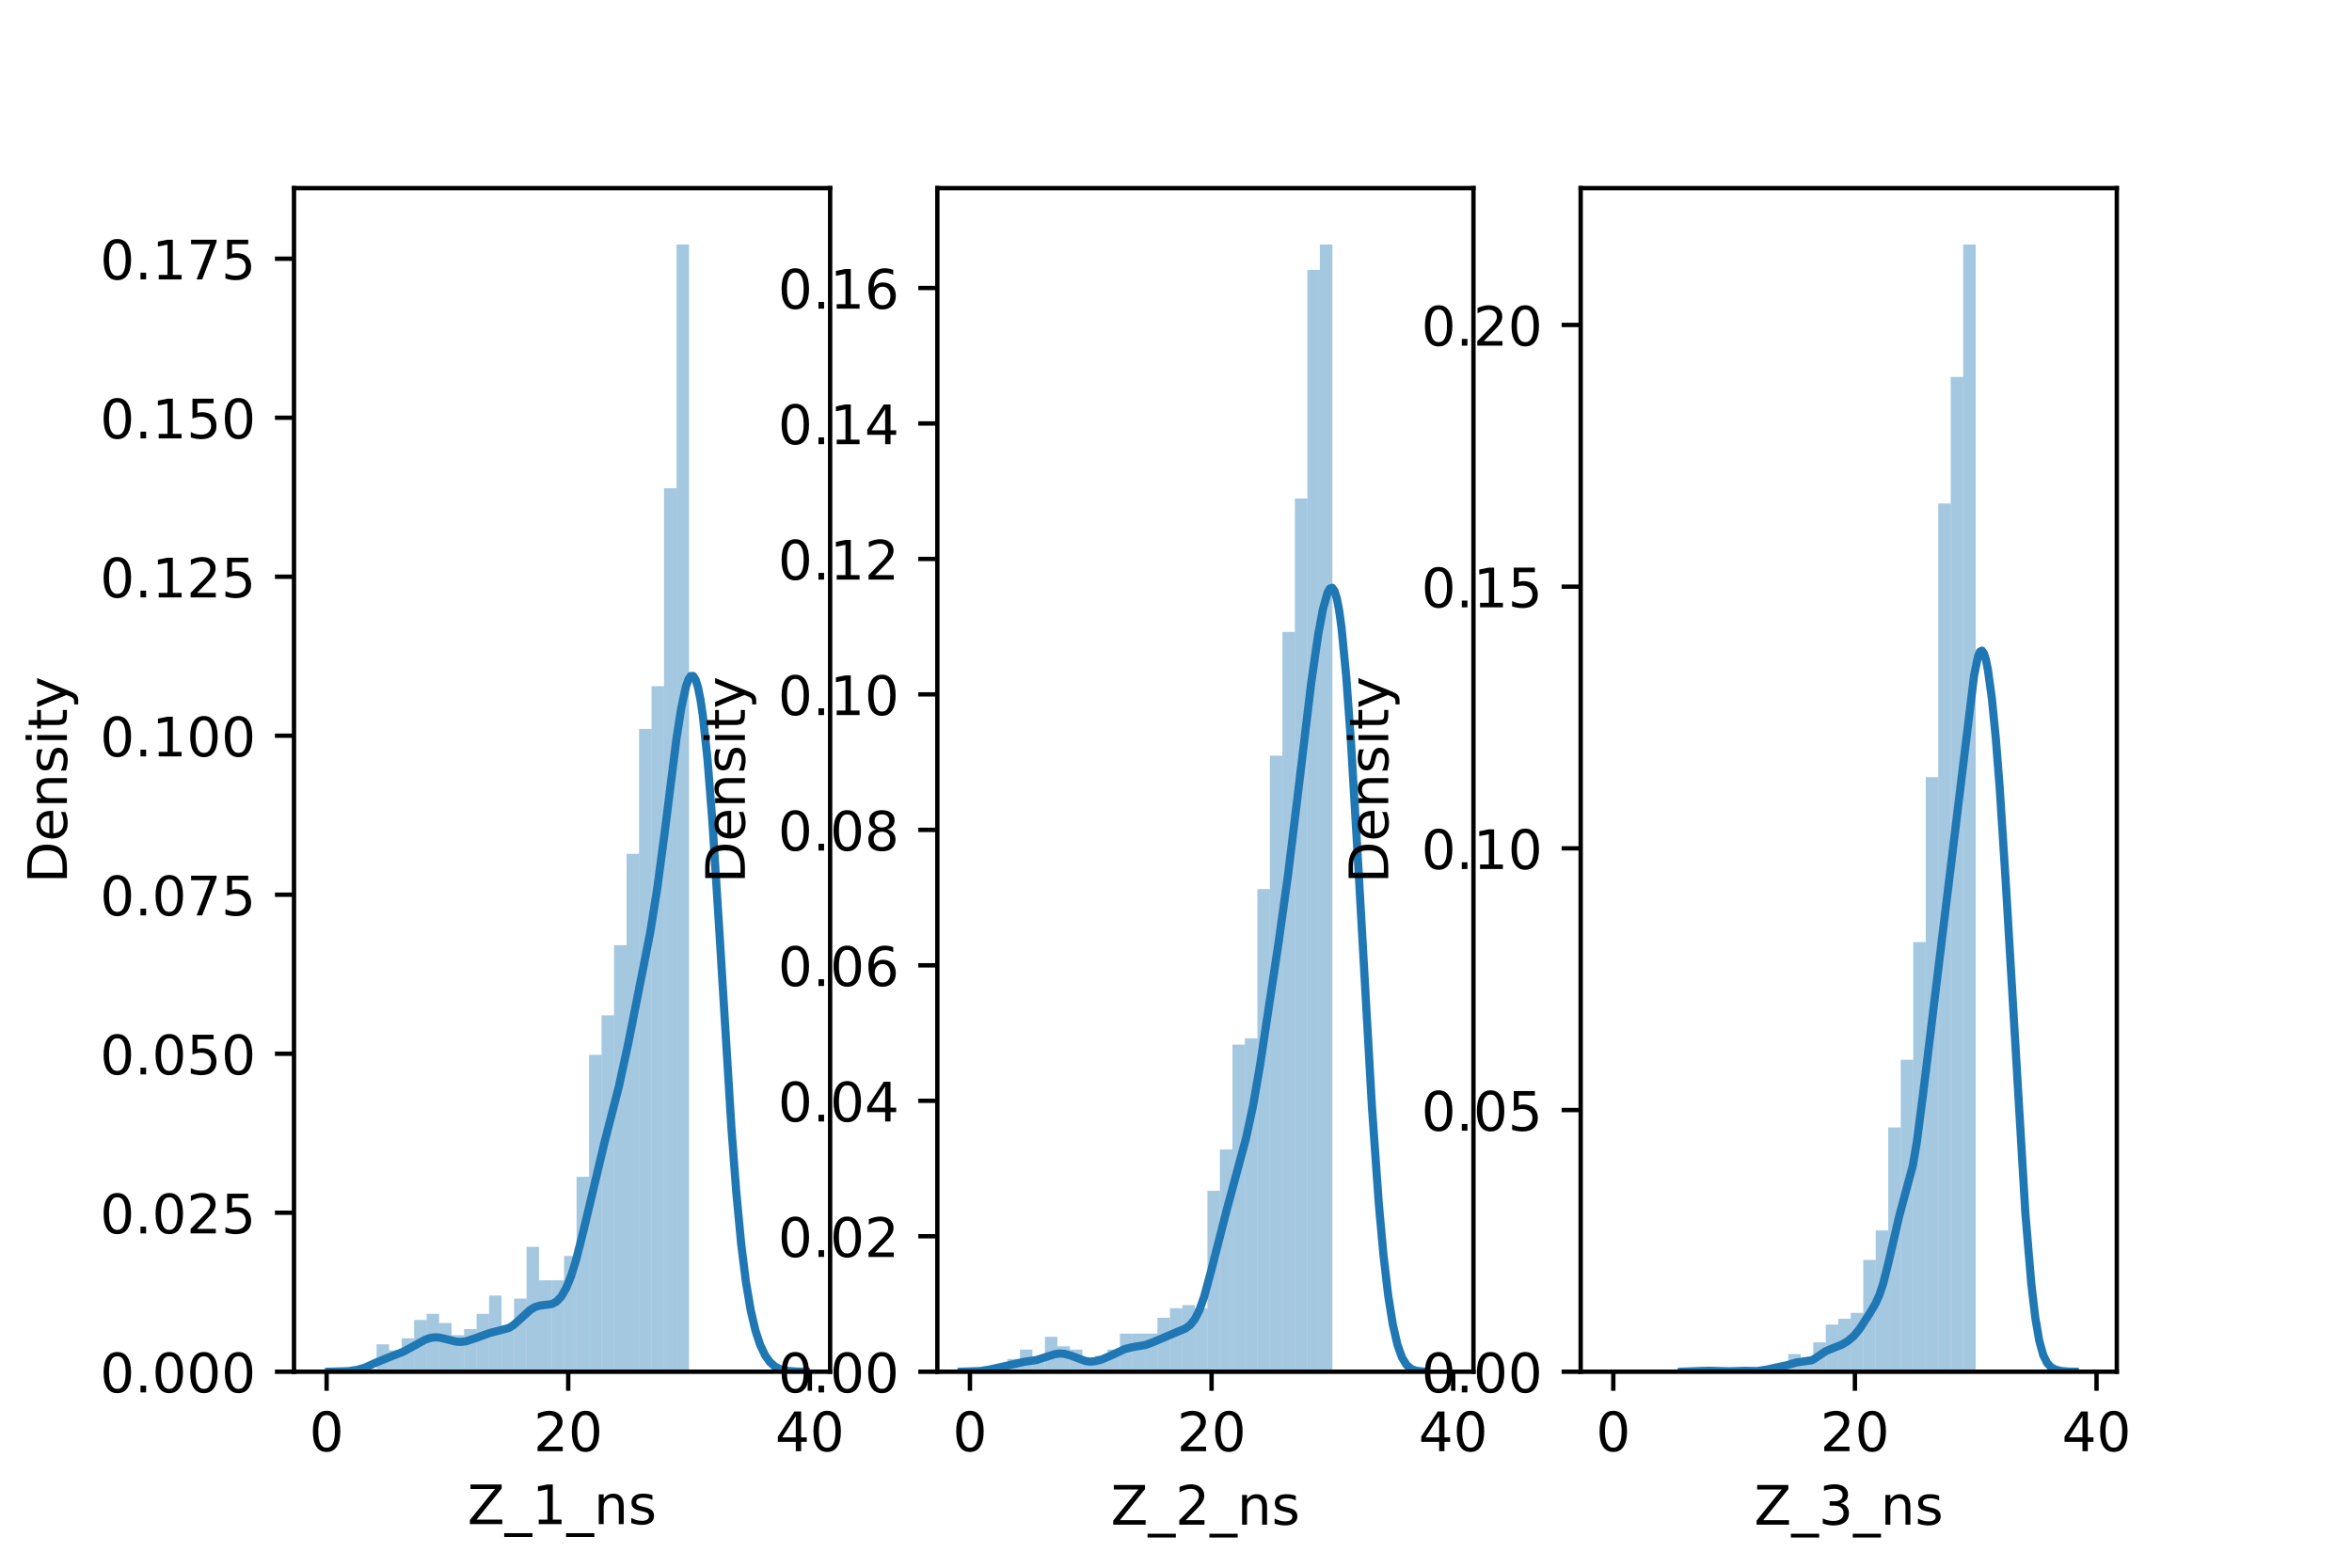 <?xml version="1.0" encoding="utf-8" standalone="no"?>
<!DOCTYPE svg PUBLIC "-//W3C//DTD SVG 1.1//EN"
  "http://www.w3.org/Graphics/SVG/1.1/DTD/svg11.dtd">
<!-- Created with matplotlib (https://matplotlib.org/) -->
<svg height="288pt" version="1.1" viewBox="0 0 432 288" width="432pt" xmlns="http://www.w3.org/2000/svg" xmlns:xlink="http://www.w3.org/1999/xlink">
 <defs>
  <style type="text/css">*{stroke-linecap:butt;stroke-linejoin:round;}</style>
 </defs>
 <g id="figure_1">
  <g id="patch_1">
   <path d="M 0 288 
L 432 288 
L 432 0 
L 0 0 
z
" style="fill:#ffffff;"/>
  </g>
  <g id="axes_1">
   <g id="patch_2">
    <path d="M 54 252 
L 152.471 252 
L 152.471 34.56 
L 54 34.56 
z
" style="fill:#ffffff;"/>
   </g>
   <g id="patch_3">
    <path clip-path="url(#pc5519a3ae3)" d="M 59.99 252 
L 62.285 252 
L 62.285 252 
L 59.99 252 
z
" style="fill:#1f77b4;opacity:0.4;"/>
   </g>
   <g id="patch_4">
    <path clip-path="url(#pc5519a3ae3)" d="M 62.285 252 
L 64.58 252 
L 64.58 252 
L 62.285 252 
z
" style="fill:#1f77b4;opacity:0.4;"/>
   </g>
   <g id="patch_5">
    <path clip-path="url(#pc5519a3ae3)" d="M 64.58 252 
L 66.876 252 
L 66.876 252 
L 64.58 252 
z
" style="fill:#1f77b4;opacity:0.4;"/>
   </g>
   <g id="patch_6">
    <path clip-path="url(#pc5519a3ae3)" d="M 66.876 252 
L 69.171 252 
L 69.171 251.44 
L 66.876 251.44 
z
" style="fill:#1f77b4;opacity:0.4;"/>
   </g>
   <g id="patch_7">
    <path clip-path="url(#pc5519a3ae3)" d="M 69.171 252 
L 71.467 252 
L 71.467 246.963 
L 69.171 246.963 
z
" style="fill:#1f77b4;opacity:0.4;"/>
   </g>
   <g id="patch_8">
    <path clip-path="url(#pc5519a3ae3)" d="M 71.467 252 
L 73.762 252 
L 73.762 248.082 
L 71.467 248.082 
z
" style="fill:#1f77b4;opacity:0.4;"/>
   </g>
   <g id="patch_9">
    <path clip-path="url(#pc5519a3ae3)" d="M 73.762 252 
L 76.058 252 
L 76.058 245.843 
L 73.762 245.843 
z
" style="fill:#1f77b4;opacity:0.4;"/>
   </g>
   <g id="patch_10">
    <path clip-path="url(#pc5519a3ae3)" d="M 76.058 252 
L 78.353 252 
L 78.353 242.485 
L 76.058 242.485 
z
" style="fill:#1f77b4;opacity:0.4;"/>
   </g>
   <g id="patch_11">
    <path clip-path="url(#pc5519a3ae3)" d="M 78.353 252 
L 80.649 252 
L 80.649 241.366 
L 78.353 241.366 
z
" style="fill:#1f77b4;opacity:0.4;"/>
   </g>
   <g id="patch_12">
    <path clip-path="url(#pc5519a3ae3)" d="M 80.649 252 
L 82.944 252 
L 82.944 243.045 
L 80.649 243.045 
z
" style="fill:#1f77b4;opacity:0.4;"/>
   </g>
   <g id="patch_13">
    <path clip-path="url(#pc5519a3ae3)" d="M 82.944 252 
L 85.24 252 
L 85.24 245.284 
L 82.944 245.284 
z
" style="fill:#1f77b4;opacity:0.4;"/>
   </g>
   <g id="patch_14">
    <path clip-path="url(#pc5519a3ae3)" d="M 85.24 252 
L 87.535 252 
L 87.535 244.164 
L 85.24 244.164 
z
" style="fill:#1f77b4;opacity:0.4;"/>
   </g>
   <g id="patch_15">
    <path clip-path="url(#pc5519a3ae3)" d="M 87.535 252 
L 89.831 252 
L 89.831 241.366 
L 87.535 241.366 
z
" style="fill:#1f77b4;opacity:0.4;"/>
   </g>
   <g id="patch_16">
    <path clip-path="url(#pc5519a3ae3)" d="M 89.831 252 
L 92.126 252 
L 92.126 238.008 
L 89.831 238.008 
z
" style="fill:#1f77b4;opacity:0.4;"/>
   </g>
   <g id="patch_17">
    <path clip-path="url(#pc5519a3ae3)" d="M 92.126 252 
L 94.422 252 
L 94.422 244.164 
L 92.126 244.164 
z
" style="fill:#1f77b4;opacity:0.4;"/>
   </g>
   <g id="patch_18">
    <path clip-path="url(#pc5519a3ae3)" d="M 94.422 252 
L 96.717 252 
L 96.717 238.567 
L 94.422 238.567 
z
" style="fill:#1f77b4;opacity:0.4;"/>
   </g>
   <g id="patch_19">
    <path clip-path="url(#pc5519a3ae3)" d="M 96.717 252 
L 99.013 252 
L 99.013 229.053 
L 96.717 229.053 
z
" style="fill:#1f77b4;opacity:0.4;"/>
   </g>
   <g id="patch_20">
    <path clip-path="url(#pc5519a3ae3)" d="M 99.013 252 
L 101.308 252 
L 101.308 235.209 
L 99.013 235.209 
z
" style="fill:#1f77b4;opacity:0.4;"/>
   </g>
   <g id="patch_21">
    <path clip-path="url(#pc5519a3ae3)" d="M 101.308 252 
L 103.604 252 
L 103.604 235.209 
L 101.308 235.209 
z
" style="fill:#1f77b4;opacity:0.4;"/>
   </g>
   <g id="patch_22">
    <path clip-path="url(#pc5519a3ae3)" d="M 103.604 252 
L 105.899 252 
L 105.899 230.732 
L 103.604 230.732 
z
" style="fill:#1f77b4;opacity:0.4;"/>
   </g>
   <g id="patch_23">
    <path clip-path="url(#pc5519a3ae3)" d="M 105.899 252 
L 108.194 252 
L 108.194 216.18 
L 105.899 216.18 
z
" style="fill:#1f77b4;opacity:0.4;"/>
   </g>
   <g id="patch_24">
    <path clip-path="url(#pc5519a3ae3)" d="M 108.194 252 
L 110.49 252 
L 110.49 193.792 
L 108.194 193.792 
z
" style="fill:#1f77b4;opacity:0.4;"/>
   </g>
   <g id="patch_25">
    <path clip-path="url(#pc5519a3ae3)" d="M 110.49 252 
L 112.785 252 
L 112.785 186.516 
L 110.49 186.516 
z
" style="fill:#1f77b4;opacity:0.4;"/>
   </g>
   <g id="patch_26">
    <path clip-path="url(#pc5519a3ae3)" d="M 112.785 252 
L 115.081 252 
L 115.081 173.643 
L 112.785 173.643 
z
" style="fill:#1f77b4;opacity:0.4;"/>
   </g>
   <g id="patch_27">
    <path clip-path="url(#pc5519a3ae3)" d="M 115.081 252 
L 117.376 252 
L 117.376 156.853 
L 115.081 156.853 
z
" style="fill:#1f77b4;opacity:0.4;"/>
   </g>
   <g id="patch_28">
    <path clip-path="url(#pc5519a3ae3)" d="M 117.376 252 
L 119.672 252 
L 119.672 133.905 
L 117.376 133.905 
z
" style="fill:#1f77b4;opacity:0.4;"/>
   </g>
   <g id="patch_29">
    <path clip-path="url(#pc5519a3ae3)" d="M 119.672 252 
L 121.967 252 
L 121.967 126.069 
L 119.672 126.069 
z
" style="fill:#1f77b4;opacity:0.4;"/>
   </g>
   <g id="patch_30">
    <path clip-path="url(#pc5519a3ae3)" d="M 121.967 252 
L 124.263 252 
L 124.263 89.69 
L 121.967 89.69 
z
" style="fill:#1f77b4;opacity:0.4;"/>
   </g>
   <g id="patch_31">
    <path clip-path="url(#pc5519a3ae3)" d="M 124.263 252 
L 126.558 252 
L 126.558 44.914 
L 124.263 44.914 
z
" style="fill:#1f77b4;opacity:0.4;"/>
   </g>
   <g id="matplotlib.axis_1">
    <g id="xtick_1">
     <g id="line2d_1">
      <defs>
       <path d="M 0 0 
L 0 3.5 
" id="mdea1614a41" style="stroke:#000000;stroke-width:0.8;"/>
      </defs>
      <g>
       <use style="stroke:#000000;stroke-width:0.8;" x="59.99" xlink:href="#mdea1614a41" y="252"/>
      </g>
     </g>
     <g id="text_1">
      <!-- 0 -->
      <g transform="translate(56.808 266.598)scale(0.1 -0.1)">
       <defs>
        <path d="M 31.781 66.406 
Q 24.172 66.406 20.328 58.906 
Q 16.5 51.422 16.5 36.375 
Q 16.5 21.391 20.328 13.891 
Q 24.172 6.391 31.781 6.391 
Q 39.453 6.391 43.281 13.891 
Q 47.125 21.391 47.125 36.375 
Q 47.125 51.422 43.281 58.906 
Q 39.453 66.406 31.781 66.406 
z
M 31.781 74.219 
Q 44.047 74.219 50.516 64.516 
Q 56.984 54.828 56.984 36.375 
Q 56.984 17.969 50.516 8.266 
Q 44.047 -1.422 31.781 -1.422 
Q 19.531 -1.422 13.062 8.266 
Q 6.594 17.969 6.594 36.375 
Q 6.594 54.828 13.062 64.516 
Q 19.531 74.219 31.781 74.219 
z
" id="DejaVuSans-48"/>
       </defs>
       <use xlink:href="#DejaVuSans-48"/>
      </g>
     </g>
    </g>
    <g id="xtick_2">
     <g id="line2d_2">
      <g>
       <use style="stroke:#000000;stroke-width:0.8;" x="104.369" xlink:href="#mdea1614a41" y="252"/>
      </g>
     </g>
     <g id="text_2">
      <!-- 20 -->
      <g transform="translate(98.006 266.598)scale(0.1 -0.1)">
       <defs>
        <path d="M 19.188 8.297 
L 53.609 8.297 
L 53.609 0 
L 7.328 0 
L 7.328 8.297 
Q 12.938 14.109 22.625 23.891 
Q 32.328 33.688 34.812 36.531 
Q 39.547 41.844 41.422 45.531 
Q 43.312 49.219 43.312 52.781 
Q 43.312 58.594 39.234 62.25 
Q 35.156 65.922 28.609 65.922 
Q 23.969 65.922 18.812 64.312 
Q 13.672 62.703 7.812 59.422 
L 7.812 69.391 
Q 13.766 71.781 18.938 73 
Q 24.125 74.219 28.422 74.219 
Q 39.75 74.219 46.484 68.547 
Q 53.219 62.891 53.219 53.422 
Q 53.219 48.922 51.531 44.891 
Q 49.859 40.875 45.406 35.406 
Q 44.188 33.984 37.641 27.219 
Q 31.109 20.453 19.188 8.297 
z
" id="DejaVuSans-50"/>
       </defs>
       <use xlink:href="#DejaVuSans-50"/>
       <use x="63.623" xlink:href="#DejaVuSans-48"/>
      </g>
     </g>
    </g>
    <g id="xtick_3">
     <g id="line2d_3">
      <g>
       <use style="stroke:#000000;stroke-width:0.8;" x="148.748" xlink:href="#mdea1614a41" y="252"/>
      </g>
     </g>
     <g id="text_3">
      <!-- 40 -->
      <g transform="translate(142.385 266.598)scale(0.1 -0.1)">
       <defs>
        <path d="M 37.797 64.312 
L 12.891 25.391 
L 37.797 25.391 
z
M 35.203 72.906 
L 47.609 72.906 
L 47.609 25.391 
L 58.016 25.391 
L 58.016 17.188 
L 47.609 17.188 
L 47.609 0 
L 37.797 0 
L 37.797 17.188 
L 4.891 17.188 
L 4.891 26.703 
z
" id="DejaVuSans-52"/>
       </defs>
       <use xlink:href="#DejaVuSans-52"/>
       <use x="63.623" xlink:href="#DejaVuSans-48"/>
      </g>
     </g>
    </g>
    <g id="text_4">
     <!-- Z_1_ns -->
     <g transform="translate(85.856 279.998)scale(0.1 -0.1)">
      <defs>
       <path d="M 5.609 72.906 
L 62.891 72.906 
L 62.891 65.375 
L 16.797 8.297 
L 64.016 8.297 
L 64.016 0 
L 4.5 0 
L 4.5 7.516 
L 50.594 64.594 
L 5.609 64.594 
z
" id="DejaVuSans-90"/>
       <path d="M 50.984 -16.609 
L 50.984 -23.578 
L -0.984 -23.578 
L -0.984 -16.609 
z
" id="DejaVuSans-95"/>
       <path d="M 12.406 8.297 
L 28.516 8.297 
L 28.516 63.922 
L 10.984 60.406 
L 10.984 69.391 
L 28.422 72.906 
L 38.281 72.906 
L 38.281 8.297 
L 54.391 8.297 
L 54.391 0 
L 12.406 0 
z
" id="DejaVuSans-49"/>
       <path d="M 54.891 33.016 
L 54.891 0 
L 45.906 0 
L 45.906 32.719 
Q 45.906 40.484 42.875 44.328 
Q 39.844 48.188 33.797 48.188 
Q 26.516 48.188 22.312 43.547 
Q 18.109 38.922 18.109 30.906 
L 18.109 0 
L 9.078 0 
L 9.078 54.688 
L 18.109 54.688 
L 18.109 46.188 
Q 21.344 51.125 25.703 53.562 
Q 30.078 56 35.797 56 
Q 45.219 56 50.047 50.172 
Q 54.891 44.344 54.891 33.016 
z
" id="DejaVuSans-110"/>
       <path d="M 44.281 53.078 
L 44.281 44.578 
Q 40.484 46.531 36.375 47.5 
Q 32.281 48.484 27.875 48.484 
Q 21.188 48.484 17.844 46.438 
Q 14.5 44.391 14.5 40.281 
Q 14.5 37.156 16.891 35.375 
Q 19.281 33.594 26.516 31.984 
L 29.594 31.297 
Q 39.156 29.25 43.188 25.516 
Q 47.219 21.781 47.219 15.094 
Q 47.219 7.469 41.188 3.016 
Q 35.156 -1.422 24.609 -1.422 
Q 20.219 -1.422 15.453 -0.562 
Q 10.688 0.297 5.422 2 
L 5.422 11.281 
Q 10.406 8.688 15.234 7.391 
Q 20.062 6.109 24.812 6.109 
Q 31.156 6.109 34.562 8.281 
Q 37.984 10.453 37.984 14.406 
Q 37.984 18.062 35.516 20.016 
Q 33.062 21.969 24.703 23.781 
L 21.578 24.516 
Q 13.234 26.266 9.516 29.906 
Q 5.812 33.547 5.812 39.891 
Q 5.812 47.609 11.281 51.797 
Q 16.75 56 26.812 56 
Q 31.781 56 36.172 55.266 
Q 40.578 54.547 44.281 53.078 
z
" id="DejaVuSans-115"/>
      </defs>
      <use xlink:href="#DejaVuSans-90"/>
      <use x="68.506" xlink:href="#DejaVuSans-95"/>
      <use x="118.506" xlink:href="#DejaVuSans-49"/>
      <use x="182.129" xlink:href="#DejaVuSans-95"/>
      <use x="232.129" xlink:href="#DejaVuSans-110"/>
      <use x="295.508" xlink:href="#DejaVuSans-115"/>
     </g>
    </g>
   </g>
   <g id="matplotlib.axis_2">
    <g id="ytick_1">
     <g id="line2d_4">
      <defs>
       <path d="M 0 0 
L -3.5 0 
" id="m260d673c49" style="stroke:#000000;stroke-width:0.8;"/>
      </defs>
      <g>
       <use style="stroke:#000000;stroke-width:0.8;" x="54" xlink:href="#m260d673c49" y="252"/>
      </g>
     </g>
     <g id="text_5">
      <!-- 0.000 -->
      <g transform="translate(18.372 255.799)scale(0.1 -0.1)">
       <defs>
        <path d="M 10.688 12.406 
L 21 12.406 
L 21 0 
L 10.688 0 
z
" id="DejaVuSans-46"/>
       </defs>
       <use xlink:href="#DejaVuSans-48"/>
       <use x="63.623" xlink:href="#DejaVuSans-46"/>
       <use x="95.41" xlink:href="#DejaVuSans-48"/>
       <use x="159.033" xlink:href="#DejaVuSans-48"/>
       <use x="222.656" xlink:href="#DejaVuSans-48"/>
      </g>
     </g>
    </g>
    <g id="ytick_2">
     <g id="line2d_5">
      <g>
       <use style="stroke:#000000;stroke-width:0.8;" x="54" xlink:href="#m260d673c49" y="222.79"/>
      </g>
     </g>
     <g id="text_6">
      <!-- 0.025 -->
      <g transform="translate(18.372 226.589)scale(0.1 -0.1)">
       <defs>
        <path d="M 10.797 72.906 
L 49.516 72.906 
L 49.516 64.594 
L 19.828 64.594 
L 19.828 46.734 
Q 21.969 47.469 24.109 47.828 
Q 26.266 48.188 28.422 48.188 
Q 40.625 48.188 47.75 41.5 
Q 54.891 34.812 54.891 23.391 
Q 54.891 11.625 47.562 5.094 
Q 40.234 -1.422 26.906 -1.422 
Q 22.312 -1.422 17.547 -0.641 
Q 12.797 0.141 7.719 1.703 
L 7.719 11.625 
Q 12.109 9.234 16.797 8.062 
Q 21.484 6.891 26.703 6.891 
Q 35.156 6.891 40.078 11.328 
Q 45.016 15.766 45.016 23.391 
Q 45.016 31 40.078 35.438 
Q 35.156 39.891 26.703 39.891 
Q 22.75 39.891 18.812 39.016 
Q 14.891 38.141 10.797 36.281 
z
" id="DejaVuSans-53"/>
       </defs>
       <use xlink:href="#DejaVuSans-48"/>
       <use x="63.623" xlink:href="#DejaVuSans-46"/>
       <use x="95.41" xlink:href="#DejaVuSans-48"/>
       <use x="159.033" xlink:href="#DejaVuSans-50"/>
       <use x="222.656" xlink:href="#DejaVuSans-53"/>
      </g>
     </g>
    </g>
    <g id="ytick_3">
     <g id="line2d_6">
      <g>
       <use style="stroke:#000000;stroke-width:0.8;" x="54" xlink:href="#m260d673c49" y="193.58"/>
      </g>
     </g>
     <g id="text_7">
      <!-- 0.050 -->
      <g transform="translate(18.372 197.379)scale(0.1 -0.1)">
       <use xlink:href="#DejaVuSans-48"/>
       <use x="63.623" xlink:href="#DejaVuSans-46"/>
       <use x="95.41" xlink:href="#DejaVuSans-48"/>
       <use x="159.033" xlink:href="#DejaVuSans-53"/>
       <use x="222.656" xlink:href="#DejaVuSans-48"/>
      </g>
     </g>
    </g>
    <g id="ytick_4">
     <g id="line2d_7">
      <g>
       <use style="stroke:#000000;stroke-width:0.8;" x="54" xlink:href="#m260d673c49" y="164.37"/>
      </g>
     </g>
     <g id="text_8">
      <!-- 0.075 -->
      <g transform="translate(18.372 168.169)scale(0.1 -0.1)">
       <defs>
        <path d="M 8.203 72.906 
L 55.078 72.906 
L 55.078 68.703 
L 28.609 0 
L 18.312 0 
L 43.219 64.594 
L 8.203 64.594 
z
" id="DejaVuSans-55"/>
       </defs>
       <use xlink:href="#DejaVuSans-48"/>
       <use x="63.623" xlink:href="#DejaVuSans-46"/>
       <use x="95.41" xlink:href="#DejaVuSans-48"/>
       <use x="159.033" xlink:href="#DejaVuSans-55"/>
       <use x="222.656" xlink:href="#DejaVuSans-53"/>
      </g>
     </g>
    </g>
    <g id="ytick_5">
     <g id="line2d_8">
      <g>
       <use style="stroke:#000000;stroke-width:0.8;" x="54" xlink:href="#m260d673c49" y="135.16"/>
      </g>
     </g>
     <g id="text_9">
      <!-- 0.100 -->
      <g transform="translate(18.372 138.959)scale(0.1 -0.1)">
       <use xlink:href="#DejaVuSans-48"/>
       <use x="63.623" xlink:href="#DejaVuSans-46"/>
       <use x="95.41" xlink:href="#DejaVuSans-49"/>
       <use x="159.033" xlink:href="#DejaVuSans-48"/>
       <use x="222.656" xlink:href="#DejaVuSans-48"/>
      </g>
     </g>
    </g>
    <g id="ytick_6">
     <g id="line2d_9">
      <g>
       <use style="stroke:#000000;stroke-width:0.8;" x="54" xlink:href="#m260d673c49" y="105.95"/>
      </g>
     </g>
     <g id="text_10">
      <!-- 0.125 -->
      <g transform="translate(18.372 109.749)scale(0.1 -0.1)">
       <use xlink:href="#DejaVuSans-48"/>
       <use x="63.623" xlink:href="#DejaVuSans-46"/>
       <use x="95.41" xlink:href="#DejaVuSans-49"/>
       <use x="159.033" xlink:href="#DejaVuSans-50"/>
       <use x="222.656" xlink:href="#DejaVuSans-53"/>
      </g>
     </g>
    </g>
    <g id="ytick_7">
     <g id="line2d_10">
      <g>
       <use style="stroke:#000000;stroke-width:0.8;" x="54" xlink:href="#m260d673c49" y="76.739"/>
      </g>
     </g>
     <g id="text_11">
      <!-- 0.150 -->
      <g transform="translate(18.372 80.539)scale(0.1 -0.1)">
       <use xlink:href="#DejaVuSans-48"/>
       <use x="63.623" xlink:href="#DejaVuSans-46"/>
       <use x="95.41" xlink:href="#DejaVuSans-49"/>
       <use x="159.033" xlink:href="#DejaVuSans-53"/>
       <use x="222.656" xlink:href="#DejaVuSans-48"/>
      </g>
     </g>
    </g>
    <g id="ytick_8">
     <g id="line2d_11">
      <g>
       <use style="stroke:#000000;stroke-width:0.8;" x="54" xlink:href="#m260d673c49" y="47.529"/>
      </g>
     </g>
     <g id="text_12">
      <!-- 0.175 -->
      <g transform="translate(18.372 51.329)scale(0.1 -0.1)">
       <use xlink:href="#DejaVuSans-48"/>
       <use x="63.623" xlink:href="#DejaVuSans-46"/>
       <use x="95.41" xlink:href="#DejaVuSans-49"/>
       <use x="159.033" xlink:href="#DejaVuSans-55"/>
       <use x="222.656" xlink:href="#DejaVuSans-53"/>
      </g>
     </g>
    </g>
    <g id="text_13">
     <!-- Density -->
     <g transform="translate(12.292 162.289)rotate(-90)scale(0.1 -0.1)">
      <defs>
       <path d="M 19.672 64.797 
L 19.672 8.109 
L 31.594 8.109 
Q 46.688 8.109 53.688 14.938 
Q 60.688 21.781 60.688 36.531 
Q 60.688 51.172 53.688 57.984 
Q 46.688 64.797 31.594 64.797 
z
M 9.812 72.906 
L 30.078 72.906 
Q 51.266 72.906 61.172 64.094 
Q 71.094 55.281 71.094 36.531 
Q 71.094 17.672 61.125 8.828 
Q 51.172 0 30.078 0 
L 9.812 0 
z
" id="DejaVuSans-68"/>
       <path d="M 56.203 29.594 
L 56.203 25.203 
L 14.891 25.203 
Q 15.484 15.922 20.484 11.062 
Q 25.484 6.203 34.422 6.203 
Q 39.594 6.203 44.453 7.469 
Q 49.312 8.734 54.109 11.281 
L 54.109 2.781 
Q 49.266 0.734 44.188 -0.344 
Q 39.109 -1.422 33.891 -1.422 
Q 20.797 -1.422 13.156 6.188 
Q 5.516 13.812 5.516 26.812 
Q 5.516 40.234 12.766 48.109 
Q 20.016 56 32.328 56 
Q 43.359 56 49.781 48.891 
Q 56.203 41.797 56.203 29.594 
z
M 47.219 32.234 
Q 47.125 39.594 43.094 43.984 
Q 39.062 48.391 32.422 48.391 
Q 24.906 48.391 20.391 44.141 
Q 15.875 39.891 15.188 32.172 
z
" id="DejaVuSans-101"/>
       <path d="M 9.422 54.688 
L 18.406 54.688 
L 18.406 0 
L 9.422 0 
z
M 9.422 75.984 
L 18.406 75.984 
L 18.406 64.594 
L 9.422 64.594 
z
" id="DejaVuSans-105"/>
       <path d="M 18.312 70.219 
L 18.312 54.688 
L 36.812 54.688 
L 36.812 47.703 
L 18.312 47.703 
L 18.312 18.016 
Q 18.312 11.328 20.141 9.422 
Q 21.969 7.516 27.594 7.516 
L 36.812 7.516 
L 36.812 0 
L 27.594 0 
Q 17.188 0 13.234 3.875 
Q 9.281 7.766 9.281 18.016 
L 9.281 47.703 
L 2.688 47.703 
L 2.688 54.688 
L 9.281 54.688 
L 9.281 70.219 
z
" id="DejaVuSans-116"/>
       <path d="M 32.172 -5.078 
Q 28.375 -14.844 24.75 -17.812 
Q 21.141 -20.797 15.094 -20.797 
L 7.906 -20.797 
L 7.906 -13.281 
L 13.188 -13.281 
Q 16.891 -13.281 18.938 -11.516 
Q 21 -9.766 23.484 -3.219 
L 25.094 0.875 
L 2.984 54.688 
L 12.5 54.688 
L 29.594 11.922 
L 46.688 54.688 
L 56.203 54.688 
z
" id="DejaVuSans-121"/>
      </defs>
      <use xlink:href="#DejaVuSans-68"/>
      <use x="77.002" xlink:href="#DejaVuSans-101"/>
      <use x="138.525" xlink:href="#DejaVuSans-110"/>
      <use x="201.904" xlink:href="#DejaVuSans-115"/>
      <use x="254.004" xlink:href="#DejaVuSans-105"/>
      <use x="281.787" xlink:href="#DejaVuSans-116"/>
      <use x="320.996" xlink:href="#DejaVuSans-121"/>
     </g>
    </g>
   </g>
   <g id="line2d_12">
    <path clip-path="url(#pc5519a3ae3)" d="M 60.441 251.998 
L 63.961 251.903 
L 65.721 251.635 
L 67.041 251.229 
L 69.24 250.25 
L 71.44 249.349 
L 74.08 248.324 
L 75.84 247.364 
L 78.04 246.138 
L 78.92 245.822 
L 79.8 245.678 
L 80.68 245.715 
L 81.999 246.022 
L 83.759 246.471 
L 84.639 246.525 
L 85.519 246.418 
L 86.839 246.013 
L 89.919 244.899 
L 93.439 243.975 
L 94.319 243.427 
L 95.638 242.253 
L 97.398 240.633 
L 98.278 240.113 
L 99.158 239.853 
L 101.358 239.572 
L 102.238 239.103 
L 103.118 238.162 
L 103.998 236.632 
L 104.878 234.458 
L 105.758 231.65 
L 107.078 226.478 
L 111.037 209.838 
L 113.677 199.577 
L 115.437 191.472 
L 119.397 171.469 
L 120.717 163.233 
L 122.037 153.297 
L 124.236 135.808 
L 125.116 130.132 
L 125.996 126.098 
L 126.436 124.855 
L 126.876 124.201 
L 127.316 124.186 
L 127.756 124.854 
L 128.196 126.245 
L 128.636 128.395 
L 129.076 131.328 
L 129.956 139.559 
L 130.836 150.746 
L 132.156 171.553 
L 134.356 207.386 
L 135.236 219.012 
L 136.116 228.334 
L 136.995 235.439 
L 137.875 240.667 
L 138.755 244.431 
L 139.635 247.1 
L 140.515 248.955 
L 141.395 250.202 
L 142.275 251.001 
L 143.155 251.482 
L 144.475 251.833 
L 146.235 251.972 
L 147.995 251.997 
L 147.995 251.997 
" style="fill:none;stroke:#1f77b4;stroke-linecap:square;stroke-width:1.5;"/>
   </g>
   <g id="patch_32">
    <path d="M 54 252 
L 54 34.56 
" style="fill:none;stroke:#000000;stroke-linecap:square;stroke-linejoin:miter;stroke-width:0.8;"/>
   </g>
   <g id="patch_33">
    <path d="M 152.471 252 
L 152.471 34.56 
" style="fill:none;stroke:#000000;stroke-linecap:square;stroke-linejoin:miter;stroke-width:0.8;"/>
   </g>
   <g id="patch_34">
    <path d="M 54 252 
L 152.471 252 
" style="fill:none;stroke:#000000;stroke-linecap:square;stroke-linejoin:miter;stroke-width:0.8;"/>
   </g>
   <g id="patch_35">
    <path d="M 54 34.56 
L 152.471 34.56 
" style="fill:none;stroke:#000000;stroke-linecap:square;stroke-linejoin:miter;stroke-width:0.8;"/>
   </g>
  </g>
  <g id="axes_2">
   <g id="patch_36">
    <path d="M 172.165 252 
L 270.635 252 
L 270.635 34.56 
L 172.165 34.56 
z
" style="fill:#ffffff;"/>
   </g>
   <g id="patch_37">
    <path clip-path="url(#pdd069e5db3)" d="M 178.154 252 
L 180.45 252 
L 180.45 252 
L 178.154 252 
z
" style="fill:#1f77b4;opacity:0.4;"/>
   </g>
   <g id="patch_38">
    <path clip-path="url(#pdd069e5db3)" d="M 180.45 252 
L 182.745 252 
L 182.745 252 
L 180.45 252 
z
" style="fill:#1f77b4;opacity:0.4;"/>
   </g>
   <g id="patch_39">
    <path clip-path="url(#pdd069e5db3)" d="M 182.745 252 
L 185.041 252 
L 185.041 250.833 
L 182.745 250.833 
z
" style="fill:#1f77b4;opacity:0.4;"/>
   </g>
   <g id="patch_40">
    <path clip-path="url(#pdd069e5db3)" d="M 185.041 252 
L 187.336 252 
L 187.336 249.667 
L 185.041 249.667 
z
" style="fill:#1f77b4;opacity:0.4;"/>
   </g>
   <g id="patch_41">
    <path clip-path="url(#pdd069e5db3)" d="M 187.336 252 
L 189.632 252 
L 189.632 247.917 
L 187.336 247.917 
z
" style="fill:#1f77b4;opacity:0.4;"/>
   </g>
   <g id="patch_42">
    <path clip-path="url(#pdd069e5db3)" d="M 189.632 252 
L 191.927 252 
L 191.927 250.25 
L 189.632 250.25 
z
" style="fill:#1f77b4;opacity:0.4;"/>
   </g>
   <g id="patch_43">
    <path clip-path="url(#pdd069e5db3)" d="M 191.927 252 
L 194.223 252 
L 194.223 245.583 
L 191.927 245.583 
z
" style="fill:#1f77b4;opacity:0.4;"/>
   </g>
   <g id="patch_44">
    <path clip-path="url(#pdd069e5db3)" d="M 194.223 252 
L 196.518 252 
L 196.518 247.333 
L 194.223 247.333 
z
" style="fill:#1f77b4;opacity:0.4;"/>
   </g>
   <g id="patch_45">
    <path clip-path="url(#pdd069e5db3)" d="M 196.518 252 
L 198.814 252 
L 198.814 247.917 
L 196.518 247.917 
z
" style="fill:#1f77b4;opacity:0.4;"/>
   </g>
   <g id="patch_46">
    <path clip-path="url(#pdd069e5db3)" d="M 198.814 252 
L 201.109 252 
L 201.109 250.25 
L 198.814 250.25 
z
" style="fill:#1f77b4;opacity:0.4;"/>
   </g>
   <g id="patch_47">
    <path clip-path="url(#pdd069e5db3)" d="M 201.109 252 
L 203.404 252 
L 203.404 249.083 
L 201.109 249.083 
z
" style="fill:#1f77b4;opacity:0.4;"/>
   </g>
   <g id="patch_48">
    <path clip-path="url(#pdd069e5db3)" d="M 203.404 252 
L 205.7 252 
L 205.7 247.917 
L 203.404 247.917 
z
" style="fill:#1f77b4;opacity:0.4;"/>
   </g>
   <g id="patch_49">
    <path clip-path="url(#pdd069e5db3)" d="M 205.7 252 
L 207.995 252 
L 207.995 245 
L 205.7 245 
z
" style="fill:#1f77b4;opacity:0.4;"/>
   </g>
   <g id="patch_50">
    <path clip-path="url(#pdd069e5db3)" d="M 207.995 252 
L 210.291 252 
L 210.291 245 
L 207.995 245 
z
" style="fill:#1f77b4;opacity:0.4;"/>
   </g>
   <g id="patch_51">
    <path clip-path="url(#pdd069e5db3)" d="M 210.291 252 
L 212.586 252 
L 212.586 245 
L 210.291 245 
z
" style="fill:#1f77b4;opacity:0.4;"/>
   </g>
   <g id="patch_52">
    <path clip-path="url(#pdd069e5db3)" d="M 212.586 252 
L 214.882 252 
L 214.882 242.083 
L 212.586 242.083 
z
" style="fill:#1f77b4;opacity:0.4;"/>
   </g>
   <g id="patch_53">
    <path clip-path="url(#pdd069e5db3)" d="M 214.882 252 
L 217.177 252 
L 217.177 240.333 
L 214.882 240.333 
z
" style="fill:#1f77b4;opacity:0.4;"/>
   </g>
   <g id="patch_54">
    <path clip-path="url(#pdd069e5db3)" d="M 217.177 252 
L 219.473 252 
L 219.473 239.75 
L 217.177 239.75 
z
" style="fill:#1f77b4;opacity:0.4;"/>
   </g>
   <g id="patch_55">
    <path clip-path="url(#pdd069e5db3)" d="M 219.473 252 
L 221.768 252 
L 221.768 240.333 
L 219.473 240.333 
z
" style="fill:#1f77b4;opacity:0.4;"/>
   </g>
   <g id="patch_56">
    <path clip-path="url(#pdd069e5db3)" d="M 221.768 252 
L 224.064 252 
L 224.064 218.75 
L 221.768 218.75 
z
" style="fill:#1f77b4;opacity:0.4;"/>
   </g>
   <g id="patch_57">
    <path clip-path="url(#pdd069e5db3)" d="M 224.064 252 
L 226.359 252 
L 226.359 211.166 
L 224.064 211.166 
z
" style="fill:#1f77b4;opacity:0.4;"/>
   </g>
   <g id="patch_58">
    <path clip-path="url(#pdd069e5db3)" d="M 226.359 252 
L 228.655 252 
L 228.655 191.916 
L 226.359 191.916 
z
" style="fill:#1f77b4;opacity:0.4;"/>
   </g>
   <g id="patch_59">
    <path clip-path="url(#pdd069e5db3)" d="M 228.655 252 
L 230.95 252 
L 230.95 190.749 
L 228.655 190.749 
z
" style="fill:#1f77b4;opacity:0.4;"/>
   </g>
   <g id="patch_60">
    <path clip-path="url(#pdd069e5db3)" d="M 230.95 252 
L 233.246 252 
L 233.246 163.332 
L 230.95 163.332 
z
" style="fill:#1f77b4;opacity:0.4;"/>
   </g>
   <g id="patch_61">
    <path clip-path="url(#pdd069e5db3)" d="M 233.246 252 
L 235.541 252 
L 235.541 138.832 
L 233.246 138.832 
z
" style="fill:#1f77b4;opacity:0.4;"/>
   </g>
   <g id="patch_62">
    <path clip-path="url(#pdd069e5db3)" d="M 235.541 252 
L 237.837 252 
L 237.837 116.082 
L 235.541 116.082 
z
" style="fill:#1f77b4;opacity:0.4;"/>
   </g>
   <g id="patch_63">
    <path clip-path="url(#pdd069e5db3)" d="M 237.837 252 
L 240.132 252 
L 240.132 91.581 
L 237.837 91.581 
z
" style="fill:#1f77b4;opacity:0.4;"/>
   </g>
   <g id="patch_64">
    <path clip-path="url(#pdd069e5db3)" d="M 240.132 252 
L 242.428 252 
L 242.428 49.581 
L 240.132 49.581 
z
" style="fill:#1f77b4;opacity:0.4;"/>
   </g>
   <g id="patch_65">
    <path clip-path="url(#pdd069e5db3)" d="M 242.428 252 
L 244.723 252 
L 244.723 44.914 
L 242.428 44.914 
z
" style="fill:#1f77b4;opacity:0.4;"/>
   </g>
   <g id="matplotlib.axis_3">
    <g id="xtick_4">
     <g id="line2d_13">
      <g>
       <use style="stroke:#000000;stroke-width:0.8;" x="178.154" xlink:href="#mdea1614a41" y="252"/>
      </g>
     </g>
     <g id="text_14">
      <!-- 0 -->
      <g transform="translate(174.973 266.598)scale(0.1 -0.1)">
       <use xlink:href="#DejaVuSans-48"/>
      </g>
     </g>
    </g>
    <g id="xtick_5">
     <g id="line2d_14">
      <g>
       <use style="stroke:#000000;stroke-width:0.8;" x="222.533" xlink:href="#mdea1614a41" y="252"/>
      </g>
     </g>
     <g id="text_15">
      <!-- 20 -->
      <g transform="translate(216.171 266.598)scale(0.1 -0.1)">
       <use xlink:href="#DejaVuSans-50"/>
       <use x="63.623" xlink:href="#DejaVuSans-48"/>
      </g>
     </g>
    </g>
    <g id="xtick_6">
     <g id="line2d_15">
      <g>
       <use style="stroke:#000000;stroke-width:0.8;" x="266.913" xlink:href="#mdea1614a41" y="252"/>
      </g>
     </g>
     <g id="text_16">
      <!-- 40 -->
      <g transform="translate(260.55 266.598)scale(0.1 -0.1)">
       <use xlink:href="#DejaVuSans-52"/>
       <use x="63.623" xlink:href="#DejaVuSans-48"/>
      </g>
     </g>
    </g>
    <g id="text_17">
     <!-- Z_2_ns -->
     <g transform="translate(204.02 280.1)scale(0.1 -0.1)">
      <use xlink:href="#DejaVuSans-90"/>
      <use x="68.506" xlink:href="#DejaVuSans-95"/>
      <use x="118.506" xlink:href="#DejaVuSans-50"/>
      <use x="182.129" xlink:href="#DejaVuSans-95"/>
      <use x="232.129" xlink:href="#DejaVuSans-110"/>
      <use x="295.508" xlink:href="#DejaVuSans-115"/>
     </g>
    </g>
   </g>
   <g id="matplotlib.axis_4">
    <g id="ytick_9">
     <g id="line2d_16">
      <g>
       <use style="stroke:#000000;stroke-width:0.8;" x="172.165" xlink:href="#m260d673c49" y="252"/>
      </g>
     </g>
     <g id="text_18">
      <!-- 0.00 -->
      <g transform="translate(142.899 255.799)scale(0.1 -0.1)">
       <use xlink:href="#DejaVuSans-48"/>
       <use x="63.623" xlink:href="#DejaVuSans-46"/>
       <use x="95.41" xlink:href="#DejaVuSans-48"/>
       <use x="159.033" xlink:href="#DejaVuSans-48"/>
      </g>
     </g>
    </g>
    <g id="ytick_10">
     <g id="line2d_17">
      <g>
       <use style="stroke:#000000;stroke-width:0.8;" x="172.165" xlink:href="#m260d673c49" y="227.114"/>
      </g>
     </g>
     <g id="text_19">
      <!-- 0.02 -->
      <g transform="translate(142.899 230.913)scale(0.1 -0.1)">
       <use xlink:href="#DejaVuSans-48"/>
       <use x="63.623" xlink:href="#DejaVuSans-46"/>
       <use x="95.41" xlink:href="#DejaVuSans-48"/>
       <use x="159.033" xlink:href="#DejaVuSans-50"/>
      </g>
     </g>
    </g>
    <g id="ytick_11">
     <g id="line2d_18">
      <g>
       <use style="stroke:#000000;stroke-width:0.8;" x="172.165" xlink:href="#m260d673c49" y="202.227"/>
      </g>
     </g>
     <g id="text_20">
      <!-- 0.04 -->
      <g transform="translate(142.899 206.026)scale(0.1 -0.1)">
       <use xlink:href="#DejaVuSans-48"/>
       <use x="63.623" xlink:href="#DejaVuSans-46"/>
       <use x="95.41" xlink:href="#DejaVuSans-48"/>
       <use x="159.033" xlink:href="#DejaVuSans-52"/>
      </g>
     </g>
    </g>
    <g id="ytick_12">
     <g id="line2d_19">
      <g>
       <use style="stroke:#000000;stroke-width:0.8;" x="172.165" xlink:href="#m260d673c49" y="177.341"/>
      </g>
     </g>
     <g id="text_21">
      <!-- 0.06 -->
      <g transform="translate(142.899 181.14)scale(0.1 -0.1)">
       <defs>
        <path d="M 33.016 40.375 
Q 26.375 40.375 22.484 35.828 
Q 18.609 31.297 18.609 23.391 
Q 18.609 15.531 22.484 10.953 
Q 26.375 6.391 33.016 6.391 
Q 39.656 6.391 43.531 10.953 
Q 47.406 15.531 47.406 23.391 
Q 47.406 31.297 43.531 35.828 
Q 39.656 40.375 33.016 40.375 
z
M 52.594 71.297 
L 52.594 62.312 
Q 48.875 64.062 45.094 64.984 
Q 41.312 65.922 37.594 65.922 
Q 27.828 65.922 22.672 59.328 
Q 17.531 52.734 16.797 39.406 
Q 19.672 43.656 24.016 45.922 
Q 28.375 48.188 33.594 48.188 
Q 44.578 48.188 50.953 41.516 
Q 57.328 34.859 57.328 23.391 
Q 57.328 12.156 50.688 5.359 
Q 44.047 -1.422 33.016 -1.422 
Q 20.359 -1.422 13.672 8.266 
Q 6.984 17.969 6.984 36.375 
Q 6.984 53.656 15.188 63.938 
Q 23.391 74.219 37.203 74.219 
Q 40.922 74.219 44.703 73.484 
Q 48.484 72.75 52.594 71.297 
z
" id="DejaVuSans-54"/>
       </defs>
       <use xlink:href="#DejaVuSans-48"/>
       <use x="63.623" xlink:href="#DejaVuSans-46"/>
       <use x="95.41" xlink:href="#DejaVuSans-48"/>
       <use x="159.033" xlink:href="#DejaVuSans-54"/>
      </g>
     </g>
    </g>
    <g id="ytick_13">
     <g id="line2d_20">
      <g>
       <use style="stroke:#000000;stroke-width:0.8;" x="172.165" xlink:href="#m260d673c49" y="152.454"/>
      </g>
     </g>
     <g id="text_22">
      <!-- 0.08 -->
      <g transform="translate(142.899 156.253)scale(0.1 -0.1)">
       <defs>
        <path d="M 31.781 34.625 
Q 24.75 34.625 20.719 30.859 
Q 16.703 27.094 16.703 20.516 
Q 16.703 13.922 20.719 10.156 
Q 24.75 6.391 31.781 6.391 
Q 38.812 6.391 42.859 10.172 
Q 46.922 13.969 46.922 20.516 
Q 46.922 27.094 42.891 30.859 
Q 38.875 34.625 31.781 34.625 
z
M 21.922 38.812 
Q 15.578 40.375 12.031 44.719 
Q 8.5 49.078 8.5 55.328 
Q 8.5 64.062 14.719 69.141 
Q 20.953 74.219 31.781 74.219 
Q 42.672 74.219 48.875 69.141 
Q 55.078 64.062 55.078 55.328 
Q 55.078 49.078 51.531 44.719 
Q 48 40.375 41.703 38.812 
Q 48.828 37.156 52.797 32.312 
Q 56.781 27.484 56.781 20.516 
Q 56.781 9.906 50.312 4.234 
Q 43.844 -1.422 31.781 -1.422 
Q 19.734 -1.422 13.25 4.234 
Q 6.781 9.906 6.781 20.516 
Q 6.781 27.484 10.781 32.312 
Q 14.797 37.156 21.922 38.812 
z
M 18.312 54.391 
Q 18.312 48.734 21.844 45.562 
Q 25.391 42.391 31.781 42.391 
Q 38.141 42.391 41.719 45.562 
Q 45.312 48.734 45.312 54.391 
Q 45.312 60.062 41.719 63.234 
Q 38.141 66.406 31.781 66.406 
Q 25.391 66.406 21.844 63.234 
Q 18.312 60.062 18.312 54.391 
z
" id="DejaVuSans-56"/>
       </defs>
       <use xlink:href="#DejaVuSans-48"/>
       <use x="63.623" xlink:href="#DejaVuSans-46"/>
       <use x="95.41" xlink:href="#DejaVuSans-48"/>
       <use x="159.033" xlink:href="#DejaVuSans-56"/>
      </g>
     </g>
    </g>
    <g id="ytick_14">
     <g id="line2d_21">
      <g>
       <use style="stroke:#000000;stroke-width:0.8;" x="172.165" xlink:href="#m260d673c49" y="127.568"/>
      </g>
     </g>
     <g id="text_23">
      <!-- 0.10 -->
      <g transform="translate(142.899 131.367)scale(0.1 -0.1)">
       <use xlink:href="#DejaVuSans-48"/>
       <use x="63.623" xlink:href="#DejaVuSans-46"/>
       <use x="95.41" xlink:href="#DejaVuSans-49"/>
       <use x="159.033" xlink:href="#DejaVuSans-48"/>
      </g>
     </g>
    </g>
    <g id="ytick_15">
     <g id="line2d_22">
      <g>
       <use style="stroke:#000000;stroke-width:0.8;" x="172.165" xlink:href="#m260d673c49" y="102.681"/>
      </g>
     </g>
     <g id="text_24">
      <!-- 0.12 -->
      <g transform="translate(142.899 106.48)scale(0.1 -0.1)">
       <use xlink:href="#DejaVuSans-48"/>
       <use x="63.623" xlink:href="#DejaVuSans-46"/>
       <use x="95.41" xlink:href="#DejaVuSans-49"/>
       <use x="159.033" xlink:href="#DejaVuSans-50"/>
      </g>
     </g>
    </g>
    <g id="ytick_16">
     <g id="line2d_23">
      <g>
       <use style="stroke:#000000;stroke-width:0.8;" x="172.165" xlink:href="#m260d673c49" y="77.795"/>
      </g>
     </g>
     <g id="text_25">
      <!-- 0.14 -->
      <g transform="translate(142.899 81.594)scale(0.1 -0.1)">
       <use xlink:href="#DejaVuSans-48"/>
       <use x="63.623" xlink:href="#DejaVuSans-46"/>
       <use x="95.41" xlink:href="#DejaVuSans-49"/>
       <use x="159.033" xlink:href="#DejaVuSans-52"/>
      </g>
     </g>
    </g>
    <g id="ytick_17">
     <g id="line2d_24">
      <g>
       <use style="stroke:#000000;stroke-width:0.8;" x="172.165" xlink:href="#m260d673c49" y="52.908"/>
      </g>
     </g>
     <g id="text_26">
      <!-- 0.16 -->
      <g transform="translate(142.899 56.707)scale(0.1 -0.1)">
       <use xlink:href="#DejaVuSans-48"/>
       <use x="63.623" xlink:href="#DejaVuSans-46"/>
       <use x="95.41" xlink:href="#DejaVuSans-49"/>
       <use x="159.033" xlink:href="#DejaVuSans-54"/>
      </g>
     </g>
    </g>
    <g id="text_27">
     <!-- Density -->
     <g transform="translate(136.819 162.289)rotate(-90)scale(0.1 -0.1)">
      <use xlink:href="#DejaVuSans-68"/>
      <use x="77.002" xlink:href="#DejaVuSans-101"/>
      <use x="138.525" xlink:href="#DejaVuSans-110"/>
      <use x="201.904" xlink:href="#DejaVuSans-115"/>
      <use x="254.004" xlink:href="#DejaVuSans-105"/>
      <use x="281.787" xlink:href="#DejaVuSans-116"/>
      <use x="320.996" xlink:href="#DejaVuSans-121"/>
     </g>
    </g>
   </g>
   <g id="line2d_25">
    <path clip-path="url(#pdd069e5db3)" d="M 176.641 251.998 
L 180.065 251.875 
L 181.777 251.594 
L 188.197 250.165 
L 190.337 249.86 
L 192.049 249.315 
L 193.761 248.766 
L 194.617 248.655 
L 195.473 248.702 
L 196.757 249.052 
L 199.325 250.025 
L 200.181 250.14 
L 201.037 250.091 
L 202.321 249.766 
L 204.033 249.029 
L 206.601 247.835 
L 207.885 247.512 
L 210.453 247.071 
L 211.737 246.593 
L 216.017 244.767 
L 217.729 244.059 
L 218.585 243.436 
L 219.441 242.376 
L 220.297 240.681 
L 221.153 238.26 
L 222.437 233.535 
L 225.433 221.837 
L 228.857 209.129 
L 230.141 203.204 
L 231.425 195.758 
L 234.849 173.114 
L 236.561 160.851 
L 238.273 146.835 
L 240.841 125.391 
L 242.125 116.531 
L 242.981 111.948 
L 243.837 108.889 
L 244.265 108.123 
L 244.693 107.989 
L 245.121 108.579 
L 245.549 109.971 
L 245.977 112.221 
L 246.405 115.353 
L 247.261 124.188 
L 248.117 136.027 
L 249.401 157.64 
L 251.969 203.039 
L 253.253 221.199 
L 254.109 230.62 
L 254.965 237.927 
L 255.821 243.318 
L 256.677 247.053 
L 257.533 249.436 
L 258.389 250.807 
L 259.245 251.508 
L 260.101 251.821 
L 261.385 251.97 
L 261.813 251.984 
L 261.813 251.984 
" style="fill:none;stroke:#1f77b4;stroke-linecap:square;stroke-width:1.5;"/>
   </g>
   <g id="patch_66">
    <path d="M 172.165 252 
L 172.165 34.56 
" style="fill:none;stroke:#000000;stroke-linecap:square;stroke-linejoin:miter;stroke-width:0.8;"/>
   </g>
   <g id="patch_67">
    <path d="M 270.635 252 
L 270.635 34.56 
" style="fill:none;stroke:#000000;stroke-linecap:square;stroke-linejoin:miter;stroke-width:0.8;"/>
   </g>
   <g id="patch_68">
    <path d="M 172.165 252 
L 270.635 252 
" style="fill:none;stroke:#000000;stroke-linecap:square;stroke-linejoin:miter;stroke-width:0.8;"/>
   </g>
   <g id="patch_69">
    <path d="M 172.165 34.56 
L 270.635 34.56 
" style="fill:none;stroke:#000000;stroke-linecap:square;stroke-linejoin:miter;stroke-width:0.8;"/>
   </g>
  </g>
  <g id="axes_3">
   <g id="patch_70">
    <path d="M 290.329 252 
L 388.8 252 
L 388.8 34.56 
L 290.329 34.56 
z
" style="fill:#ffffff;"/>
   </g>
   <g id="patch_71">
    <path clip-path="url(#pb772194a17)" d="M 296.319 252 
L 298.614 252 
L 298.614 252 
L 296.319 252 
z
" style="fill:#1f77b4;opacity:0.4;"/>
   </g>
   <g id="patch_72">
    <path clip-path="url(#pb772194a17)" d="M 298.614 252 
L 300.91 252 
L 300.91 252 
L 298.614 252 
z
" style="fill:#1f77b4;opacity:0.4;"/>
   </g>
   <g id="patch_73">
    <path clip-path="url(#pb772194a17)" d="M 300.91 252 
L 303.205 252 
L 303.205 252 
L 300.91 252 
z
" style="fill:#1f77b4;opacity:0.4;"/>
   </g>
   <g id="patch_74">
    <path clip-path="url(#pb772194a17)" d="M 303.205 252 
L 305.501 252 
L 305.501 252 
L 303.205 252 
z
" style="fill:#1f77b4;opacity:0.4;"/>
   </g>
   <g id="patch_75">
    <path clip-path="url(#pb772194a17)" d="M 305.501 252 
L 307.796 252 
L 307.796 252 
L 305.501 252 
z
" style="fill:#1f77b4;opacity:0.4;"/>
   </g>
   <g id="patch_76">
    <path clip-path="url(#pb772194a17)" d="M 307.796 252 
L 310.092 252 
L 310.092 252 
L 307.796 252 
z
" style="fill:#1f77b4;opacity:0.4;"/>
   </g>
   <g id="patch_77">
    <path clip-path="url(#pb772194a17)" d="M 310.092 252 
L 312.387 252 
L 312.387 252 
L 310.092 252 
z
" style="fill:#1f77b4;opacity:0.4;"/>
   </g>
   <g id="patch_78">
    <path clip-path="url(#pb772194a17)" d="M 312.387 252 
L 314.683 252 
L 314.683 251.459 
L 312.387 251.459 
z
" style="fill:#1f77b4;opacity:0.4;"/>
   </g>
   <g id="patch_79">
    <path clip-path="url(#pb772194a17)" d="M 314.683 252 
L 316.978 252 
L 316.978 252 
L 314.683 252 
z
" style="fill:#1f77b4;opacity:0.4;"/>
   </g>
   <g id="patch_80">
    <path clip-path="url(#pb772194a17)" d="M 316.978 252 
L 319.274 252 
L 319.274 252 
L 316.978 252 
z
" style="fill:#1f77b4;opacity:0.4;"/>
   </g>
   <g id="patch_81">
    <path clip-path="url(#pb772194a17)" d="M 319.274 252 
L 321.569 252 
L 321.569 251.459 
L 319.274 251.459 
z
" style="fill:#1f77b4;opacity:0.4;"/>
   </g>
   <g id="patch_82">
    <path clip-path="url(#pb772194a17)" d="M 321.569 252 
L 323.865 252 
L 323.865 252 
L 321.569 252 
z
" style="fill:#1f77b4;opacity:0.4;"/>
   </g>
   <g id="patch_83">
    <path clip-path="url(#pb772194a17)" d="M 323.865 252 
L 326.16 252 
L 326.16 250.919 
L 323.865 250.919 
z
" style="fill:#1f77b4;opacity:0.4;"/>
   </g>
   <g id="patch_84">
    <path clip-path="url(#pb772194a17)" d="M 326.16 252 
L 328.456 252 
L 328.456 250.919 
L 326.16 250.919 
z
" style="fill:#1f77b4;opacity:0.4;"/>
   </g>
   <g id="patch_85">
    <path clip-path="url(#pb772194a17)" d="M 328.456 252 
L 330.751 252 
L 330.751 248.756 
L 328.456 248.756 
z
" style="fill:#1f77b4;opacity:0.4;"/>
   </g>
   <g id="patch_86">
    <path clip-path="url(#pb772194a17)" d="M 330.751 252 
L 333.047 252 
L 333.047 249.837 
L 330.751 249.837 
z
" style="fill:#1f77b4;opacity:0.4;"/>
   </g>
   <g id="patch_87">
    <path clip-path="url(#pb772194a17)" d="M 333.047 252 
L 335.342 252 
L 335.342 246.593 
L 333.047 246.593 
z
" style="fill:#1f77b4;opacity:0.4;"/>
   </g>
   <g id="patch_88">
    <path clip-path="url(#pb772194a17)" d="M 335.342 252 
L 337.637 252 
L 337.637 243.349 
L 335.342 243.349 
z
" style="fill:#1f77b4;opacity:0.4;"/>
   </g>
   <g id="patch_89">
    <path clip-path="url(#pb772194a17)" d="M 337.637 252 
L 339.933 252 
L 339.933 242.268 
L 337.637 242.268 
z
" style="fill:#1f77b4;opacity:0.4;"/>
   </g>
   <g id="patch_90">
    <path clip-path="url(#pb772194a17)" d="M 339.933 252 
L 342.228 252 
L 342.228 241.186 
L 339.933 241.186 
z
" style="fill:#1f77b4;opacity:0.4;"/>
   </g>
   <g id="patch_91">
    <path clip-path="url(#pb772194a17)" d="M 342.228 252 
L 344.524 252 
L 344.524 231.454 
L 342.228 231.454 
z
" style="fill:#1f77b4;opacity:0.4;"/>
   </g>
   <g id="patch_92">
    <path clip-path="url(#pb772194a17)" d="M 344.524 252 
L 346.819 252 
L 346.819 226.047 
L 344.524 226.047 
z
" style="fill:#1f77b4;opacity:0.4;"/>
   </g>
   <g id="patch_93">
    <path clip-path="url(#pb772194a17)" d="M 346.819 252 
L 349.115 252 
L 349.115 207.122 
L 346.819 207.122 
z
" style="fill:#1f77b4;opacity:0.4;"/>
   </g>
   <g id="patch_94">
    <path clip-path="url(#pb772194a17)" d="M 349.115 252 
L 351.41 252 
L 351.41 194.686 
L 349.115 194.686 
z
" style="fill:#1f77b4;opacity:0.4;"/>
   </g>
   <g id="patch_95">
    <path clip-path="url(#pb772194a17)" d="M 351.41 252 
L 353.706 252 
L 353.706 173.059 
L 351.41 173.059 
z
" style="fill:#1f77b4;opacity:0.4;"/>
   </g>
   <g id="patch_96">
    <path clip-path="url(#pb772194a17)" d="M 353.706 252 
L 356.001 252 
L 356.001 142.78 
L 353.706 142.78 
z
" style="fill:#1f77b4;opacity:0.4;"/>
   </g>
   <g id="patch_97">
    <path clip-path="url(#pb772194a17)" d="M 356.001 252 
L 358.297 252 
L 358.297 92.495 
L 356.001 92.495 
z
" style="fill:#1f77b4;opacity:0.4;"/>
   </g>
   <g id="patch_98">
    <path clip-path="url(#pb772194a17)" d="M 358.297 252 
L 360.592 252 
L 360.592 69.246 
L 358.297 69.246 
z
" style="fill:#1f77b4;opacity:0.4;"/>
   </g>
   <g id="patch_99">
    <path clip-path="url(#pb772194a17)" d="M 360.592 252 
L 362.888 252 
L 362.888 44.914 
L 360.592 44.914 
z
" style="fill:#1f77b4;opacity:0.4;"/>
   </g>
   <g id="matplotlib.axis_5">
    <g id="xtick_7">
     <g id="line2d_26">
      <g>
       <use style="stroke:#000000;stroke-width:0.8;" x="296.319" xlink:href="#mdea1614a41" y="252"/>
      </g>
     </g>
     <g id="text_28">
      <!-- 0 -->
      <g transform="translate(293.138 266.598)scale(0.1 -0.1)">
       <use xlink:href="#DejaVuSans-48"/>
      </g>
     </g>
    </g>
    <g id="xtick_8">
     <g id="line2d_27">
      <g>
       <use style="stroke:#000000;stroke-width:0.8;" x="340.698" xlink:href="#mdea1614a41" y="252"/>
      </g>
     </g>
     <g id="text_29">
      <!-- 20 -->
      <g transform="translate(334.336 266.598)scale(0.1 -0.1)">
       <use xlink:href="#DejaVuSans-50"/>
       <use x="63.623" xlink:href="#DejaVuSans-48"/>
      </g>
     </g>
    </g>
    <g id="xtick_9">
     <g id="line2d_28">
      <g>
       <use style="stroke:#000000;stroke-width:0.8;" x="385.077" xlink:href="#mdea1614a41" y="252"/>
      </g>
     </g>
     <g id="text_30">
      <!-- 40 -->
      <g transform="translate(378.715 266.598)scale(0.1 -0.1)">
       <use xlink:href="#DejaVuSans-52"/>
       <use x="63.623" xlink:href="#DejaVuSans-48"/>
      </g>
     </g>
    </g>
    <g id="text_31">
     <!-- Z_3_ns -->
     <g transform="translate(322.185 280.1)scale(0.1 -0.1)">
      <defs>
       <path d="M 40.578 39.312 
Q 47.656 37.797 51.625 33 
Q 55.609 28.219 55.609 21.188 
Q 55.609 10.406 48.188 4.484 
Q 40.766 -1.422 27.094 -1.422 
Q 22.516 -1.422 17.656 -0.516 
Q 12.797 0.391 7.625 2.203 
L 7.625 11.719 
Q 11.719 9.328 16.594 8.109 
Q 21.484 6.891 26.812 6.891 
Q 36.078 6.891 40.938 10.547 
Q 45.797 14.203 45.797 21.188 
Q 45.797 27.641 41.281 31.266 
Q 36.766 34.906 28.719 34.906 
L 20.219 34.906 
L 20.219 43.016 
L 29.109 43.016 
Q 36.375 43.016 40.234 45.922 
Q 44.094 48.828 44.094 54.297 
Q 44.094 59.906 40.109 62.906 
Q 36.141 65.922 28.719 65.922 
Q 24.656 65.922 20.016 65.031 
Q 15.375 64.156 9.812 62.312 
L 9.812 71.094 
Q 15.438 72.656 20.344 73.438 
Q 25.25 74.219 29.594 74.219 
Q 40.828 74.219 47.359 69.109 
Q 53.906 64.016 53.906 55.328 
Q 53.906 49.266 50.438 45.094 
Q 46.969 40.922 40.578 39.312 
z
" id="DejaVuSans-51"/>
      </defs>
      <use xlink:href="#DejaVuSans-90"/>
      <use x="68.506" xlink:href="#DejaVuSans-95"/>
      <use x="118.506" xlink:href="#DejaVuSans-51"/>
      <use x="182.129" xlink:href="#DejaVuSans-95"/>
      <use x="232.129" xlink:href="#DejaVuSans-110"/>
      <use x="295.508" xlink:href="#DejaVuSans-115"/>
     </g>
    </g>
   </g>
   <g id="matplotlib.axis_6">
    <g id="ytick_18">
     <g id="line2d_29">
      <g>
       <use style="stroke:#000000;stroke-width:0.8;" x="290.329" xlink:href="#m260d673c49" y="252"/>
      </g>
     </g>
     <g id="text_32">
      <!-- 0.00 -->
      <g transform="translate(261.064 255.799)scale(0.1 -0.1)">
       <use xlink:href="#DejaVuSans-48"/>
       <use x="63.623" xlink:href="#DejaVuSans-46"/>
       <use x="95.41" xlink:href="#DejaVuSans-48"/>
       <use x="159.033" xlink:href="#DejaVuSans-48"/>
      </g>
     </g>
    </g>
    <g id="ytick_19">
     <g id="line2d_30">
      <g>
       <use style="stroke:#000000;stroke-width:0.8;" x="290.329" xlink:href="#m260d673c49" y="203.925"/>
      </g>
     </g>
     <g id="text_33">
      <!-- 0.05 -->
      <g transform="translate(261.064 207.724)scale(0.1 -0.1)">
       <use xlink:href="#DejaVuSans-48"/>
       <use x="63.623" xlink:href="#DejaVuSans-46"/>
       <use x="95.41" xlink:href="#DejaVuSans-48"/>
       <use x="159.033" xlink:href="#DejaVuSans-53"/>
      </g>
     </g>
    </g>
    <g id="ytick_20">
     <g id="line2d_31">
      <g>
       <use style="stroke:#000000;stroke-width:0.8;" x="290.329" xlink:href="#m260d673c49" y="155.85"/>
      </g>
     </g>
     <g id="text_34">
      <!-- 0.10 -->
      <g transform="translate(261.064 159.649)scale(0.1 -0.1)">
       <use xlink:href="#DejaVuSans-48"/>
       <use x="63.623" xlink:href="#DejaVuSans-46"/>
       <use x="95.41" xlink:href="#DejaVuSans-49"/>
       <use x="159.033" xlink:href="#DejaVuSans-48"/>
      </g>
     </g>
    </g>
    <g id="ytick_21">
     <g id="line2d_32">
      <g>
       <use style="stroke:#000000;stroke-width:0.8;" x="290.329" xlink:href="#m260d673c49" y="107.775"/>
      </g>
     </g>
     <g id="text_35">
      <!-- 0.15 -->
      <g transform="translate(261.064 111.574)scale(0.1 -0.1)">
       <use xlink:href="#DejaVuSans-48"/>
       <use x="63.623" xlink:href="#DejaVuSans-46"/>
       <use x="95.41" xlink:href="#DejaVuSans-49"/>
       <use x="159.033" xlink:href="#DejaVuSans-53"/>
      </g>
     </g>
    </g>
    <g id="ytick_22">
     <g id="line2d_33">
      <g>
       <use style="stroke:#000000;stroke-width:0.8;" x="290.329" xlink:href="#m260d673c49" y="59.699"/>
      </g>
     </g>
     <g id="text_36">
      <!-- 0.20 -->
      <g transform="translate(261.064 63.499)scale(0.1 -0.1)">
       <use xlink:href="#DejaVuSans-48"/>
       <use x="63.623" xlink:href="#DejaVuSans-46"/>
       <use x="95.41" xlink:href="#DejaVuSans-50"/>
       <use x="159.033" xlink:href="#DejaVuSans-48"/>
      </g>
     </g>
    </g>
    <g id="text_37">
     <!-- Density -->
     <g transform="translate(254.984 162.289)rotate(-90)scale(0.1 -0.1)">
      <use xlink:href="#DejaVuSans-68"/>
      <use x="77.002" xlink:href="#DejaVuSans-101"/>
      <use x="138.525" xlink:href="#DejaVuSans-110"/>
      <use x="201.904" xlink:href="#DejaVuSans-115"/>
      <use x="254.004" xlink:href="#DejaVuSans-105"/>
      <use x="281.787" xlink:href="#DejaVuSans-116"/>
      <use x="320.996" xlink:href="#DejaVuSans-121"/>
     </g>
    </g>
   </g>
   <g id="line2d_34">
    <path clip-path="url(#pb772194a17)" d="M 308.923 251.998 
L 312.186 251.873 
L 313.999 251.827 
L 317.625 251.922 
L 320.525 251.84 
L 322.701 251.882 
L 324.514 251.606 
L 328.139 250.819 
L 329.952 250.302 
L 332.853 249.876 
L 333.941 249.176 
L 335.391 248.202 
L 336.479 247.744 
L 338.292 247.03 
L 339.379 246.384 
L 340.467 245.468 
L 341.555 244.146 
L 343.368 241.356 
L 344.455 239.523 
L 345.181 237.927 
L 345.906 235.76 
L 346.993 231.401 
L 348.806 223.52 
L 351.344 214.096 
L 352.07 209.805 
L 353.157 201.472 
L 362.584 124.122 
L 363.31 120.591 
L 363.672 119.72 
L 364.035 119.531 
L 364.397 120.037 
L 364.76 121.212 
L 365.122 123.009 
L 365.848 128.274 
L 366.573 135.578 
L 367.298 144.824 
L 368.386 161.778 
L 372.011 222.943 
L 373.099 235.872 
L 373.824 242.023 
L 374.55 246.269 
L 375.275 248.91 
L 376 250.393 
L 376.725 251.171 
L 377.45 251.577 
L 378.538 251.864 
L 379.988 251.982 
L 381.076 251.998 
L 381.076 251.998 
" style="fill:none;stroke:#1f77b4;stroke-linecap:square;stroke-width:1.5;"/>
   </g>
   <g id="patch_100">
    <path d="M 290.329 252 
L 290.329 34.56 
" style="fill:none;stroke:#000000;stroke-linecap:square;stroke-linejoin:miter;stroke-width:0.8;"/>
   </g>
   <g id="patch_101">
    <path d="M 388.8 252 
L 388.8 34.56 
" style="fill:none;stroke:#000000;stroke-linecap:square;stroke-linejoin:miter;stroke-width:0.8;"/>
   </g>
   <g id="patch_102">
    <path d="M 290.329 252 
L 388.8 252 
" style="fill:none;stroke:#000000;stroke-linecap:square;stroke-linejoin:miter;stroke-width:0.8;"/>
   </g>
   <g id="patch_103">
    <path d="M 290.329 34.56 
L 388.8 34.56 
" style="fill:none;stroke:#000000;stroke-linecap:square;stroke-linejoin:miter;stroke-width:0.8;"/>
   </g>
  </g>
 </g>
 <defs>
  <clipPath id="pc5519a3ae3">
   <rect height="217.44" width="98.471" x="54" y="34.56"/>
  </clipPath>
  <clipPath id="pdd069e5db3">
   <rect height="217.44" width="98.471" x="172.165" y="34.56"/>
  </clipPath>
  <clipPath id="pb772194a17">
   <rect height="217.44" width="98.471" x="290.329" y="34.56"/>
  </clipPath>
 </defs>
</svg>
